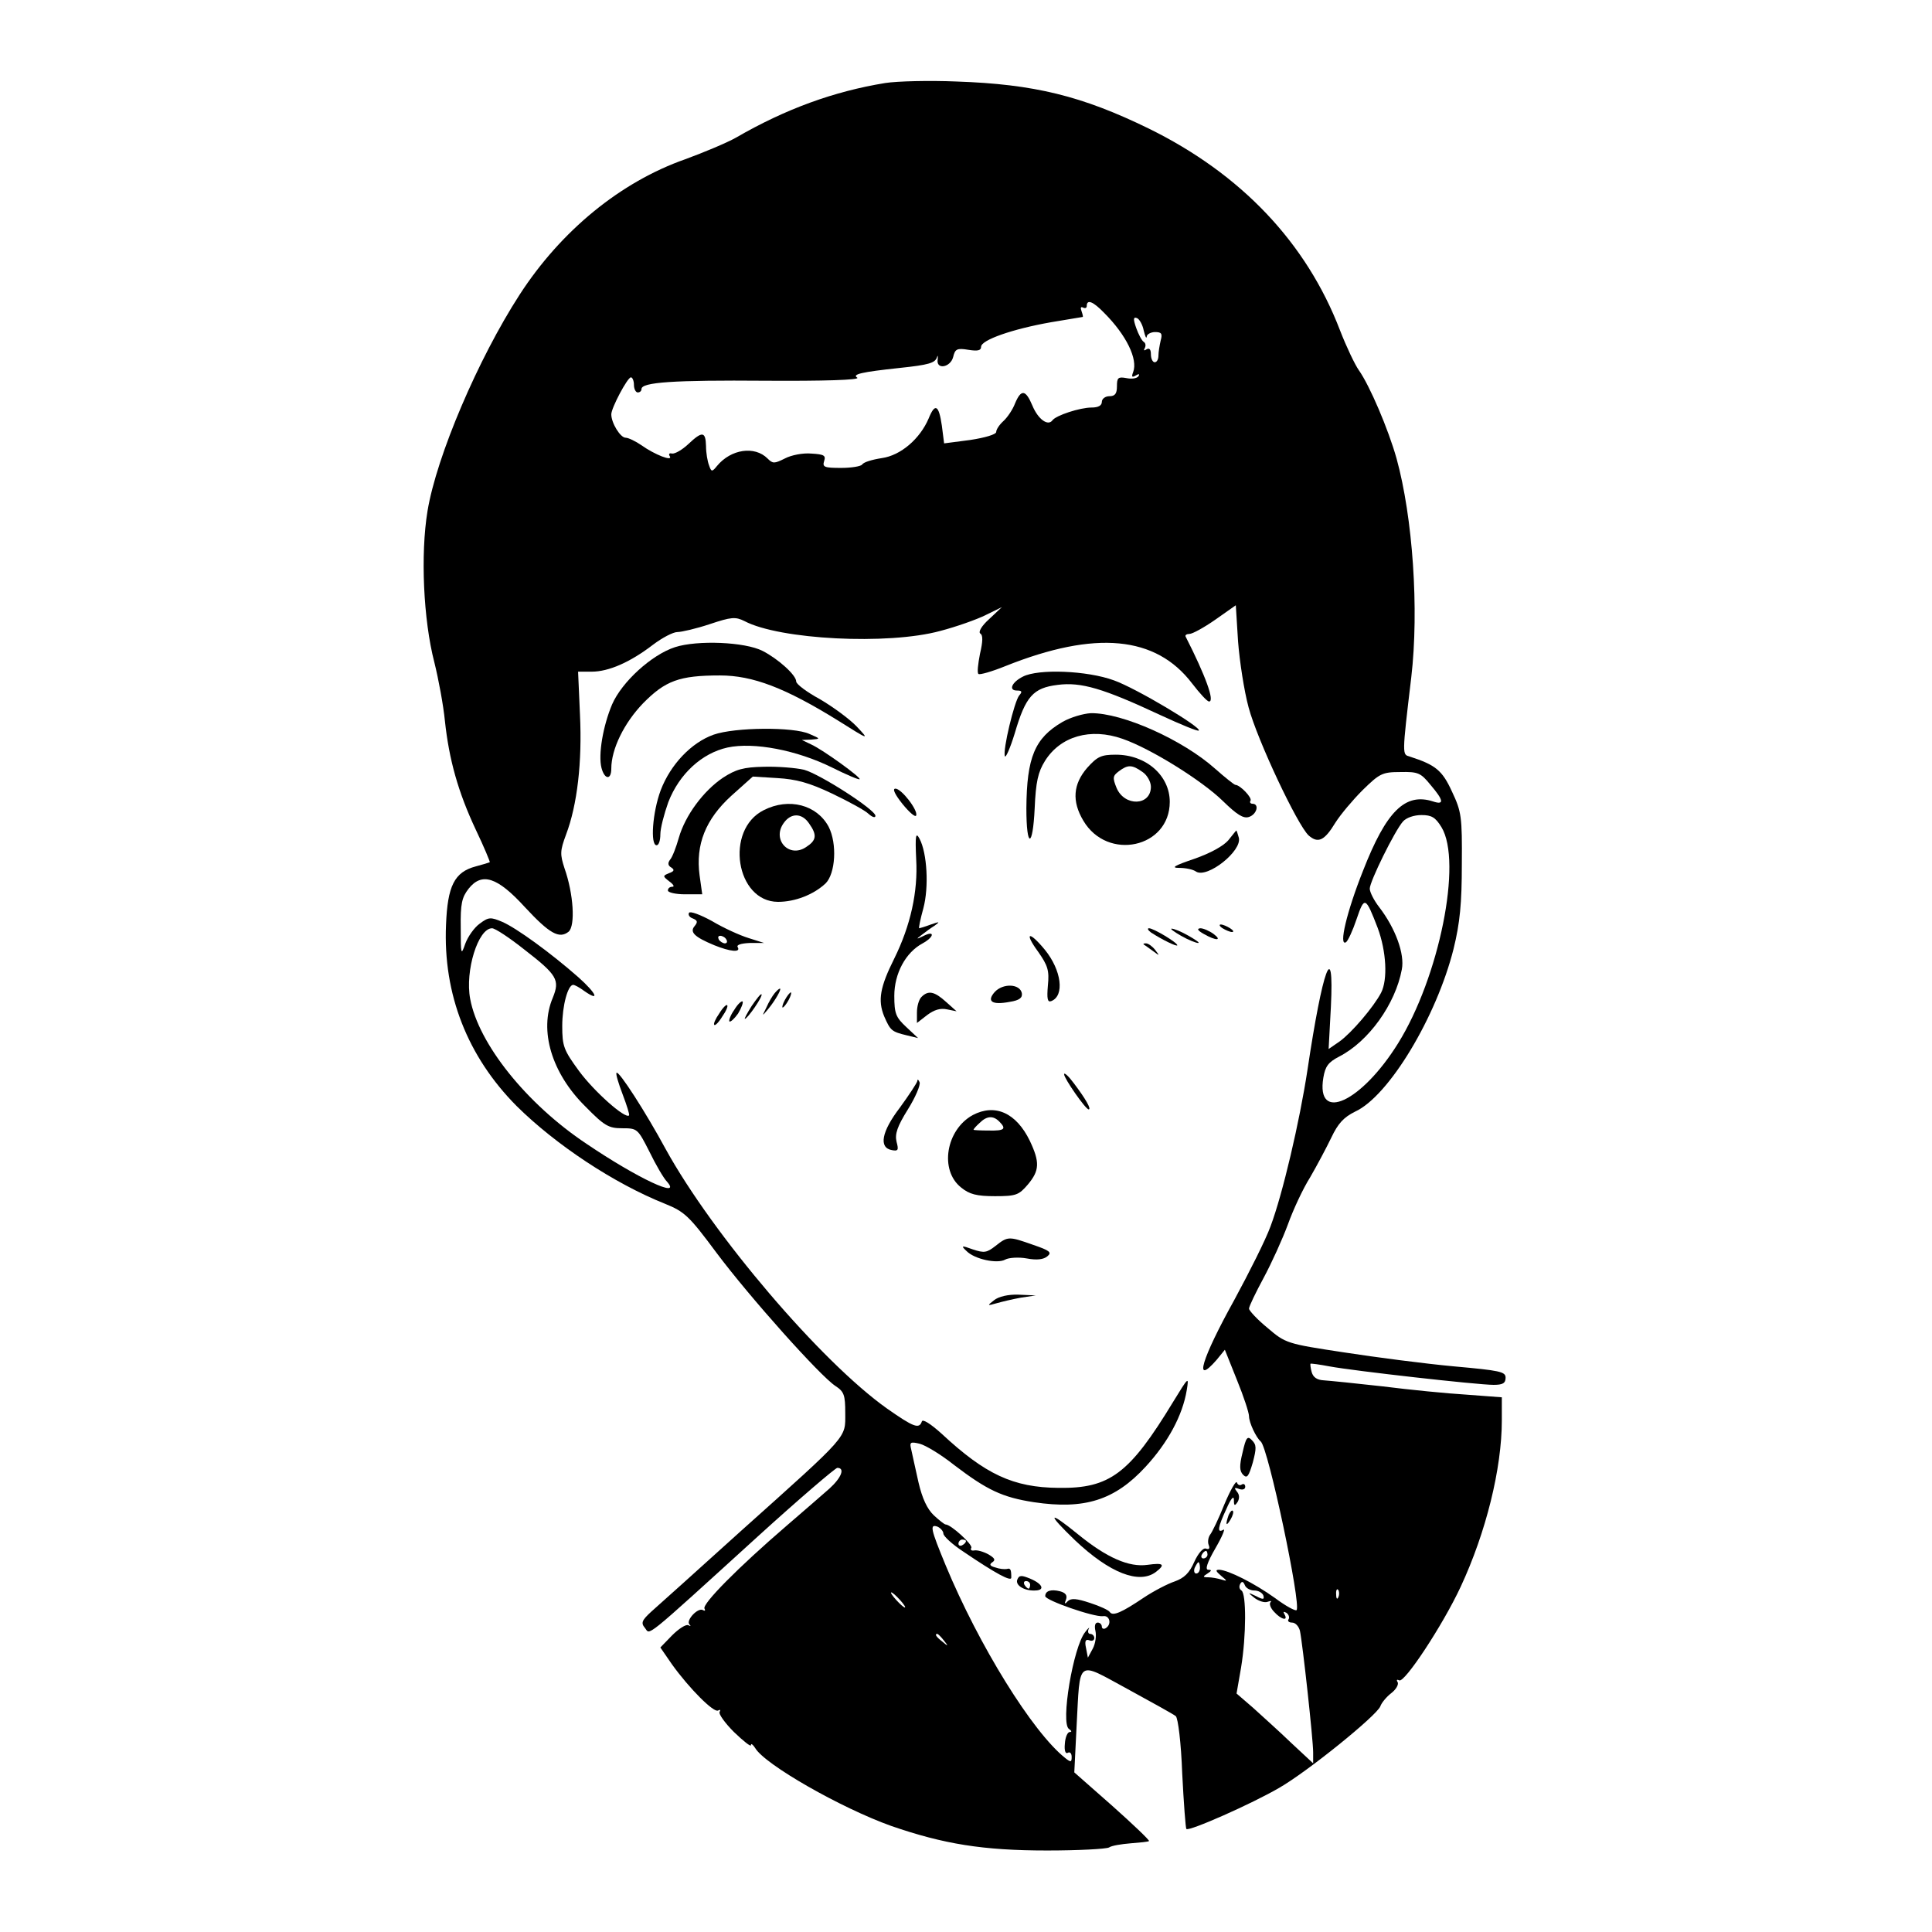 <?xml version="1.0" standalone="no"?>
<!DOCTYPE svg PUBLIC "-//W3C//DTD SVG 20010904//EN"
 "http://www.w3.org/TR/2001/REC-SVG-20010904/DTD/svg10.dtd">
<svg version="1.0" xmlns="http://www.w3.org/2000/svg"
 width="512pt" height="512pt" viewBox="0 0 512 512"
 preserveAspectRatio="xMidYMid meet">

<g transform="translate(0,512) scale(0.1,-0.1)"
fill="#000000" stroke="none">
<path d="M2346 4900 c-135 -22 -263 -68 -396 -145 -25 -14 -85 -39 -134 -57
-171 -60 -329 -189 -439 -359 -110 -170 -220 -428 -244 -573 -19 -115 -11
-289 18 -401 11 -44 24 -114 28 -155 11 -103 35 -189 82 -289 22 -46 38 -85
37 -86 -2 -1 -18 -6 -37 -11 -57 -15 -75 -52 -79 -155 -8 -184 57 -349 187
-480 104 -103 258 -205 393 -259 52 -21 64 -32 136 -129 89 -119 276 -328 316
-354 23 -15 26 -24 26 -72 0 -67 12 -54 -275 -311 -115 -104 -223 -201 -239
-215 -25 -23 -28 -30 -17 -43 15 -18 -11 -40 299 242 110 100 206 182 211 182
21 0 11 -26 -21 -55 -18 -16 -69 -60 -113 -98 -129 -111 -225 -208 -218 -220
3 -5 1 -7 -4 -4 -13 8 -46 -27 -36 -38 5 -4 3 -5 -3 -2 -6 3 -25 -9 -43 -27
l-31 -32 31 -45 c46 -64 111 -129 122 -122 6 3 7 2 4 -4 -3 -5 14 -29 38 -53
25 -24 45 -40 45 -35 0 6 5 2 11 -7 25 -44 229 -160 361 -207 139 -48 243 -65
413 -65 83 0 156 4 164 8 7 5 33 9 57 11 25 2 47 4 49 6 2 2 -42 44 -97 93
l-101 89 6 121 c10 183 -2 174 135 100 64 -35 122 -67 128 -72 6 -6 14 -70 17
-152 4 -79 9 -145 11 -147 7 -7 174 67 246 109 75 43 258 191 268 216 3 9 16
25 29 35 13 10 20 23 17 29 -4 6 -2 8 4 5 13 -9 115 145 163 248 67 144 109
313 109 441 l0 61 -93 7 c-51 3 -152 13 -223 22 -71 8 -141 15 -156 16 -18 1
-28 8 -32 22 -3 11 -4 21 -3 22 1 1 24 -2 50 -7 64 -12 393 -49 435 -49 24 0
32 4 32 19 0 16 -15 19 -137 30 -76 7 -207 24 -291 37 -152 23 -155 24 -203
65 -27 22 -49 46 -49 51 0 6 18 43 39 82 21 39 50 103 64 141 14 39 40 95 59
125 18 31 43 78 56 105 18 38 33 54 63 69 90 41 216 252 261 431 17 69 22 121
22 225 1 126 -1 139 -26 192 -26 57 -44 71 -112 93 -20 6 -21 0 4 210 21 180
4 424 -39 580 -22 78 -71 193 -100 234 -10 14 -33 62 -50 106 -89 232 -262
414 -506 534 -178 87 -305 118 -510 125 -71 3 -157 1 -189 -4z m580 -609 c59
-59 90 -123 77 -157 -5 -13 -3 -15 7 -9 8 5 11 4 7 -2 -4 -6 -18 -8 -32 -5
-22 4 -25 1 -25 -22 0 -19 -5 -26 -20 -26 -11 0 -20 -7 -20 -15 0 -10 -10 -15
-27 -15 -31 0 -95 -21 -104 -34 -12 -16 -38 3 -53 39 -18 43 -30 44 -46 6 -6
-16 -20 -37 -31 -47 -10 -9 -19 -22 -19 -29 0 -6 -29 -15 -69 -21 l-69 -9 -6
47 c-8 55 -18 61 -35 19 -23 -54 -74 -98 -124 -105 -26 -4 -49 -11 -52 -17 -4
-5 -29 -9 -56 -9 -44 0 -50 2 -45 18 5 15 0 18 -34 20 -22 2 -53 -4 -70 -13
-28 -14 -32 -14 -46 0 -34 34 -97 25 -134 -20 -13 -16 -15 -16 -21 2 -4 10 -8
33 -8 51 -1 39 -10 40 -47 5 -16 -15 -35 -26 -43 -25 -7 2 -10 -1 -6 -7 9 -15
-40 4 -75 29 -16 11 -35 20 -42 20 -14 0 -38 39 -38 62 0 17 43 98 52 98 4 0
8 -9 8 -20 0 -11 5 -20 10 -20 6 0 10 4 10 9 0 18 83 24 330 22 151 -1 249 2
242 8 -15 9 10 15 113 26 76 8 93 13 98 28 2 7 3 4 2 -5 -5 -29 34 -22 41 6 5
21 10 24 40 19 25 -4 34 -2 34 8 0 18 83 47 185 65 44 7 82 14 84 14 2 0 0 7
-3 16 -3 8 -2 12 4 9 6 -3 10 -1 10 4 0 19 17 12 46 -18z m105 -47 c4 -16 7
-23 8 -16 0 6 11 12 22 12 17 0 20 -4 15 -22 -3 -13 -6 -31 -6 -40 0 -10 -4
-18 -10 -18 -5 0 -10 9 -10 21 0 13 -4 18 -12 13 -6 -4 -8 -3 -4 4 3 6 2 13
-3 16 -5 3 -14 20 -20 37 -8 23 -8 30 2 26 6 -2 15 -17 18 -33z m278 -999 c23
-86 129 -311 159 -339 25 -22 42 -14 71 34 14 22 46 60 72 86 45 44 52 48 100
48 47 1 54 -2 80 -34 35 -41 37 -54 7 -44 -74 24 -124 -25 -186 -184 -43 -108
-65 -201 -45 -189 5 3 18 31 28 61 21 62 24 60 56 -23 23 -62 27 -137 9 -172
-20 -38 -78 -106 -110 -129 l-29 -20 6 112 c9 186 -22 101 -62 -167 -21 -138
-66 -330 -98 -415 -13 -36 -57 -123 -96 -195 -87 -157 -109 -230 -47 -159 l22
27 32 -80 c18 -44 32 -87 32 -96 0 -17 19 -57 31 -67 20 -16 108 -434 95 -447
-3 -3 -29 11 -57 32 -56 40 -124 74 -148 75 -11 0 -9 -4 5 -16 17 -14 17 -15
1 -10 -10 3 -26 6 -35 6 -15 0 -15 2 -2 10 11 7 12 10 2 10 -9 0 -3 19 19 57
18 31 27 53 21 49 -17 -10 -15 6 8 55 12 28 20 37 20 24 0 -16 2 -17 10 -5 5
9 5 19 -2 27 -8 10 -7 12 6 7 9 -3 16 -1 16 6 0 6 -4 9 -9 6 -5 -4 -11 -1 -13
5 -2 7 -17 -19 -33 -57 -15 -38 -33 -75 -38 -81 -5 -7 -7 -19 -4 -27 4 -10 1
-13 -7 -10 -7 3 -20 -11 -31 -35 -13 -30 -27 -43 -52 -52 -18 -6 -55 -25 -82
-43 -58 -39 -82 -50 -90 -38 -3 5 -27 16 -52 24 -36 12 -50 13 -59 5 -8 -9
-10 -8 -5 4 4 11 -1 18 -16 22 -24 6 -39 1 -39 -13 0 -11 129 -56 153 -53 18
3 24 -22 7 -32 -5 -3 -10 -1 -10 4 0 6 -5 11 -11 11 -7 0 -9 -9 -6 -22 3 -13
0 -34 -7 -47 l-13 -24 -5 26 c-4 18 -1 24 9 20 7 -3 13 0 13 6 0 6 -5 11 -11
11 -5 0 -7 6 -4 13 4 6 -1 3 -9 -8 -32 -39 -66 -243 -43 -257 7 -5 8 -8 2 -8
-6 0 -12 -14 -13 -31 -2 -19 2 -28 8 -24 5 3 10 -1 10 -11 0 -14 -2 -15 -17
-3 -87 69 -229 299 -317 511 -40 97 -43 110 -21 102 8 -4 15 -12 15 -18 0 -7
24 -29 53 -48 87 -59 127 -80 127 -69 0 22 -2 26 -12 23 -6 -1 -19 0 -30 4
-15 4 -17 8 -8 14 9 6 6 11 -11 21 -13 7 -30 12 -38 10 -7 -1 -10 2 -7 7 5 8
-54 62 -68 62 -3 0 -17 11 -31 24 -18 17 -31 45 -41 88 -8 35 -16 73 -19 86
-5 20 -3 22 22 16 16 -4 57 -29 91 -56 88 -67 128 -86 212 -99 134 -20 214 5
296 94 59 64 98 136 109 203 6 37 5 36 -36 -31 -116 -191 -168 -230 -304 -228
-120 1 -194 36 -309 143 -31 28 -51 40 -53 33 -7 -21 -22 -15 -92 34 -175 124
-462 461 -587 688 -53 98 -124 208 -130 202 -3 -2 5 -28 16 -57 11 -29 19 -54
17 -56 -10 -10 -92 63 -132 117 -41 56 -45 66 -45 120 0 54 15 109 29 109 4 0
17 -7 29 -16 43 -30 33 -7 -15 36 -75 66 -165 131 -202 147 -31 13 -36 13 -60
-5 -14 -10 -31 -34 -38 -53 -11 -32 -12 -30 -12 42 -1 64 3 81 21 104 35 44
76 31 149 -49 65 -70 91 -85 116 -65 18 16 13 100 -11 168 -12 37 -12 46 4 89
30 79 43 193 37 318 l-5 114 36 0 c45 0 102 25 162 71 25 19 54 34 65 34 11 0
50 9 86 21 57 19 68 20 92 8 93 -49 380 -64 519 -26 42 11 96 30 120 42 l43
21 -34 -32 c-20 -18 -29 -34 -23 -38 7 -4 7 -20 -1 -54 -5 -26 -8 -50 -4 -53
3 -3 35 6 72 21 238 95 398 80 494 -46 20 -26 40 -48 45 -48 16 -1 -9 68 -62
172 -2 4 3 7 10 7 8 0 39 17 69 38 l54 38 6 -96 c4 -52 16 -131 28 -175z m511
-317 c56 -92 -6 -398 -115 -573 -97 -156 -218 -212 -198 -91 5 30 13 41 42 56
78 40 149 139 166 231 8 41 -17 109 -60 165 -14 18 -25 40 -25 49 0 19 66 153
88 178 9 10 29 17 49 17 27 0 37 -6 53 -32z m-2431 -324 c88 -68 95 -81 76
-128 -37 -87 -3 -200 86 -288 51 -52 62 -58 98 -58 40 0 41 -1 72 -62 17 -35
38 -71 47 -80 40 -46 -78 9 -214 101 -159 106 -286 265 -308 384 -14 74 21
187 58 187 8 0 46 -25 85 -56z m1171 -1568 c0 -3 -4 -8 -10 -11 -5 -3 -10 -1
-10 4 0 6 5 11 10 11 6 0 10 -2 10 -4z m640 -36 c0 -5 -5 -10 -11 -10 -5 0 -7
5 -4 10 3 6 8 10 11 10 2 0 4 -4 4 -10z m-20 -35 c0 -8 -4 -15 -10 -15 -5 0
-7 7 -4 15 4 8 8 15 10 15 2 0 4 -7 4 -15z m144 -60 c11 0 21 -6 24 -13 3 -11
0 -12 -19 -2 -23 11 -23 10 -4 -5 11 -8 26 -13 34 -10 9 3 12 3 8 -1 -4 -4 0
-16 10 -26 18 -20 38 -25 27 -6 -4 7 -3 8 5 4 6 -4 9 -12 6 -17 -4 -5 1 -9 9
-9 9 0 18 -10 21 -22 7 -33 35 -288 35 -322 l0 -29 -58 54 c-31 30 -77 71
-101 93 l-44 38 12 69 c14 85 14 196 1 204 -6 4 -7 11 -3 18 4 7 8 6 12 -4 3
-8 15 -14 25 -14z m223 -17 c-3 -8 -6 -5 -6 6 -1 11 2 17 5 13 3 -3 4 -12 1
-19z m-1162 -8 c10 -11 16 -20 13 -20 -3 0 -13 9 -23 20 -10 11 -16 20 -13 20
3 0 13 -9 23 -20z m116 -107 c13 -16 12 -17 -3 -4 -17 13 -22 21 -14 21 2 0
10 -8 17 -17z"/>
<path d="M1789 3405 c-62 -20 -141 -92 -167 -152 -24 -57 -37 -133 -28 -168 8
-31 26 -33 26 -2 0 52 34 121 84 173 59 60 96 74 204 74 87 0 173 -33 312
-119 84 -53 85 -53 50 -16 -19 20 -63 52 -97 72 -35 19 -63 40 -63 47 0 17
-48 60 -89 81 -47 24 -173 29 -232 10z"/>
<path d="M2711 3327 c-30 -15 -39 -37 -16 -37 13 0 15 -3 6 -13 -13 -16 -44
-145 -38 -161 2 -6 14 21 26 60 29 99 49 121 114 129 62 8 120 -9 272 -80 54
-25 100 -44 102 -41 8 8 -166 112 -225 133 -71 26 -200 31 -241 10z"/>
<path d="M2816 3207 c-74 -43 -95 -94 -96 -229 0 -107 17 -107 22 0 3 70 9 96
27 125 41 66 121 89 206 59 75 -26 211 -111 266 -165 37 -36 54 -47 69 -42 21
7 28 35 9 35 -5 0 -8 4 -5 8 5 8 -28 42 -40 42 -3 0 -28 20 -54 43 -85 76
-245 148 -329 147 -20 -1 -54 -11 -75 -23z"/>
<path d="M1891 3173 c-59 -21 -114 -79 -140 -147 -22 -59 -28 -146 -11 -146 6
0 10 13 10 29 0 16 10 54 21 85 29 75 89 130 157 145 70 15 184 -7 277 -53 38
-19 71 -33 73 -31 5 4 -97 78 -128 92 l-25 12 25 1 c25 2 25 2 -5 15 -41 19
-197 18 -254 -2z"/>
<path d="M2881 3085 c-37 -43 -41 -88 -10 -140 64 -108 229 -72 229 50 0 70
-63 125 -143 125 -39 0 -49 -5 -76 -35z m147 -11 c12 -8 22 -26 22 -39 0 -51
-70 -53 -91 -3 -11 27 -10 32 6 44 24 18 35 18 63 -2z"/>
<path d="M1916 3059 c-52 -35 -100 -100 -117 -159 -7 -25 -17 -51 -23 -58 -7
-9 -6 -16 3 -21 9 -6 8 -10 -6 -15 -17 -7 -17 -8 1 -22 11 -8 14 -14 8 -14 -7
0 -12 -4 -12 -10 0 -5 20 -10 45 -10 l46 0 -7 50 c-11 82 16 149 84 211 l57
51 65 -4 c50 -3 84 -12 145 -41 44 -21 88 -45 97 -54 10 -9 18 -11 18 -5 0 16
-146 110 -189 122 -21 5 -69 9 -106 8 -55 -1 -75 -7 -109 -29z"/>
<path d="M2392 2989 c18 -22 34 -36 36 -30 5 14 -39 71 -55 71 -9 0 -1 -16 19
-41z"/>
<path d="M2024 2973 c-104 -52 -74 -243 38 -243 45 0 94 19 126 49 26 26 31
105 8 150 -31 58 -105 78 -172 44z m120 -35 c22 -31 20 -45 -8 -63 -45 -30
-91 20 -59 64 19 27 48 27 67 -1z"/>
<path d="M2428 2843 c5 -86 -15 -176 -58 -263 -38 -76 -44 -111 -27 -153 17
-39 20 -41 61 -51 l29 -7 -31 29 c-28 26 -32 36 -32 83 0 59 30 115 75 139 31
17 33 35 3 20 -20 -10 -21 -9 -6 2 9 7 25 19 35 25 15 11 13 11 -10 3 -16 -6
-30 -10 -31 -10 -2 0 3 24 11 53 15 56 10 146 -10 184 -10 19 -12 10 -9 -54z"/>
<path d="M3255 2893 c-13 -15 -47 -34 -90 -49 -53 -18 -63 -24 -40 -24 17 0
37 -4 45 -10 30 -18 122 55 113 90 -3 11 -6 20 -7 19 0 0 -10 -12 -21 -26z"/>
<path d="M1826 2701 c-3 -5 1 -12 10 -15 12 -5 14 -9 5 -20 -14 -16 -1 -29 52
-51 42 -17 71 -20 62 -5 -4 6 9 10 32 11 l38 0 -41 13 c-23 7 -67 27 -97 45
-31 17 -58 27 -61 22z m99 -71 c3 -5 2 -10 -4 -10 -5 0 -13 5 -16 10 -3 6 -2
10 4 10 5 0 13 -4 16 -10z"/>
<path d="M3240 2660 c8 -5 20 -10 25 -10 6 0 3 5 -5 10 -8 5 -19 10 -25 10 -5
0 -3 -5 5 -10z"/>
<path d="M3050 2649 c29 -19 70 -39 70 -34 0 7 -63 45 -75 45 -5 0 -3 -5 5
-11z"/>
<path d="M3130 2640 c19 -11 40 -19 45 -19 6 0 -6 8 -25 19 -19 11 -39 19 -45
19 -5 0 6 -8 25 -19z"/>
<path d="M3190 2645 c33 -19 50 -18 26 0 -11 8 -27 15 -35 15 -10 -1 -7 -6 9
-15z"/>
<path d="M2751 2598 c26 -37 30 -50 26 -90 -3 -35 -1 -45 9 -41 36 14 27 82
-17 136 -42 51 -56 47 -18 -5z"/>
<path d="M3031 2617 c2 -1 13 -9 24 -17 19 -14 19 -14 6 3 -7 9 -18 17 -24 17
-6 0 -8 -1 -6 -3z"/>
<path d="M2636 2491 c-22 -25 -7 -35 40 -26 26 4 34 11 32 23 -5 25 -50 27
-72 3z"/>
<path d="M2053 2488 c-6 -7 -16 -24 -22 -38 -12 -24 -12 -24 4 -5 20 24 37 55
32 55 -3 0 -9 -6 -14 -12z"/>
<path d="M1992 2454 c-12 -19 -20 -34 -18 -34 7 0 49 61 44 65 -2 2 -13 -12
-26 -31z"/>
<path d="M2080 2470 c-6 -11 -8 -20 -6 -20 3 0 10 9 16 20 6 11 8 20 6 20 -3
0 -10 -9 -16 -20z"/>
<path d="M2442 2478 c-7 -7 -12 -25 -12 -41 l0 -28 27 21 c19 14 35 19 53 15
l25 -5 -28 25 c-31 28 -47 31 -65 13z"/>
<path d="M1946 2444 c-10 -14 -15 -28 -13 -31 3 -2 13 7 23 21 9 15 14 29 12
32 -3 2 -13 -7 -22 -22z"/>
<path d="M1906 2434 c-10 -14 -16 -28 -13 -30 2 -3 12 7 21 22 10 14 16 28 13
30 -2 3 -12 -7 -21 -22z"/>
<path d="M2820 2273 c0 -11 57 -93 65 -93 8 0 -8 28 -39 69 -14 19 -26 30 -26
24z"/>
<path d="M2431 2255 c-1 -5 -22 -37 -46 -70 -49 -64 -57 -107 -21 -113 16 -3
18 0 12 22 -5 21 2 41 30 86 20 32 34 65 31 72 -3 7 -6 9 -6 3z"/>
<path d="M2578 2165 c-71 -39 -89 -146 -31 -192 22 -18 41 -23 90 -23 56 0 63
3 87 31 31 37 32 59 5 116 -36 74 -92 99 -151 68z m70 -17 c20 -20 14 -25 -28
-24 -22 0 -40 1 -40 2 0 2 7 10 16 18 19 19 36 20 52 4z"/>
<path d="M2638 1818 c-23 -18 -30 -19 -60 -9 -30 11 -32 10 -17 -4 21 -22 82
-35 103 -23 9 5 35 7 57 3 26 -5 45 -3 55 6 12 10 6 15 -38 30 -65 23 -67 23
-100 -3z"/>
<path d="M2634 1674 c-18 -14 -18 -15 6 -8 14 4 43 11 65 15 l40 6 -46 2 c-27
1 -53 -5 -65 -15z"/>
<path d="M3293 1271 c-9 -36 -8 -49 1 -59 11 -11 15 -5 26 32 10 38 10 47 -2
59 -12 13 -16 8 -25 -32z"/>
<path d="M3256 1105 c-9 -26 -7 -32 5 -12 6 10 9 21 6 23 -2 3 -7 -2 -11 -11z"/>
<path d="M2849 1038 c92 -87 170 -117 214 -84 26 20 21 25 -22 19 -49 -7 -108
19 -183 80 -81 66 -85 58 -9 -15z"/>
<path d="M2696 934 c-6 -15 18 -30 46 -29 28 0 22 17 -11 31 -24 10 -30 10
-35 -2z m34 -14 c0 -5 -2 -10 -4 -10 -3 0 -8 5 -11 10 -3 6 -1 10 4 10 6 0 11
-4 11 -10z"/>
</g>
</svg>
